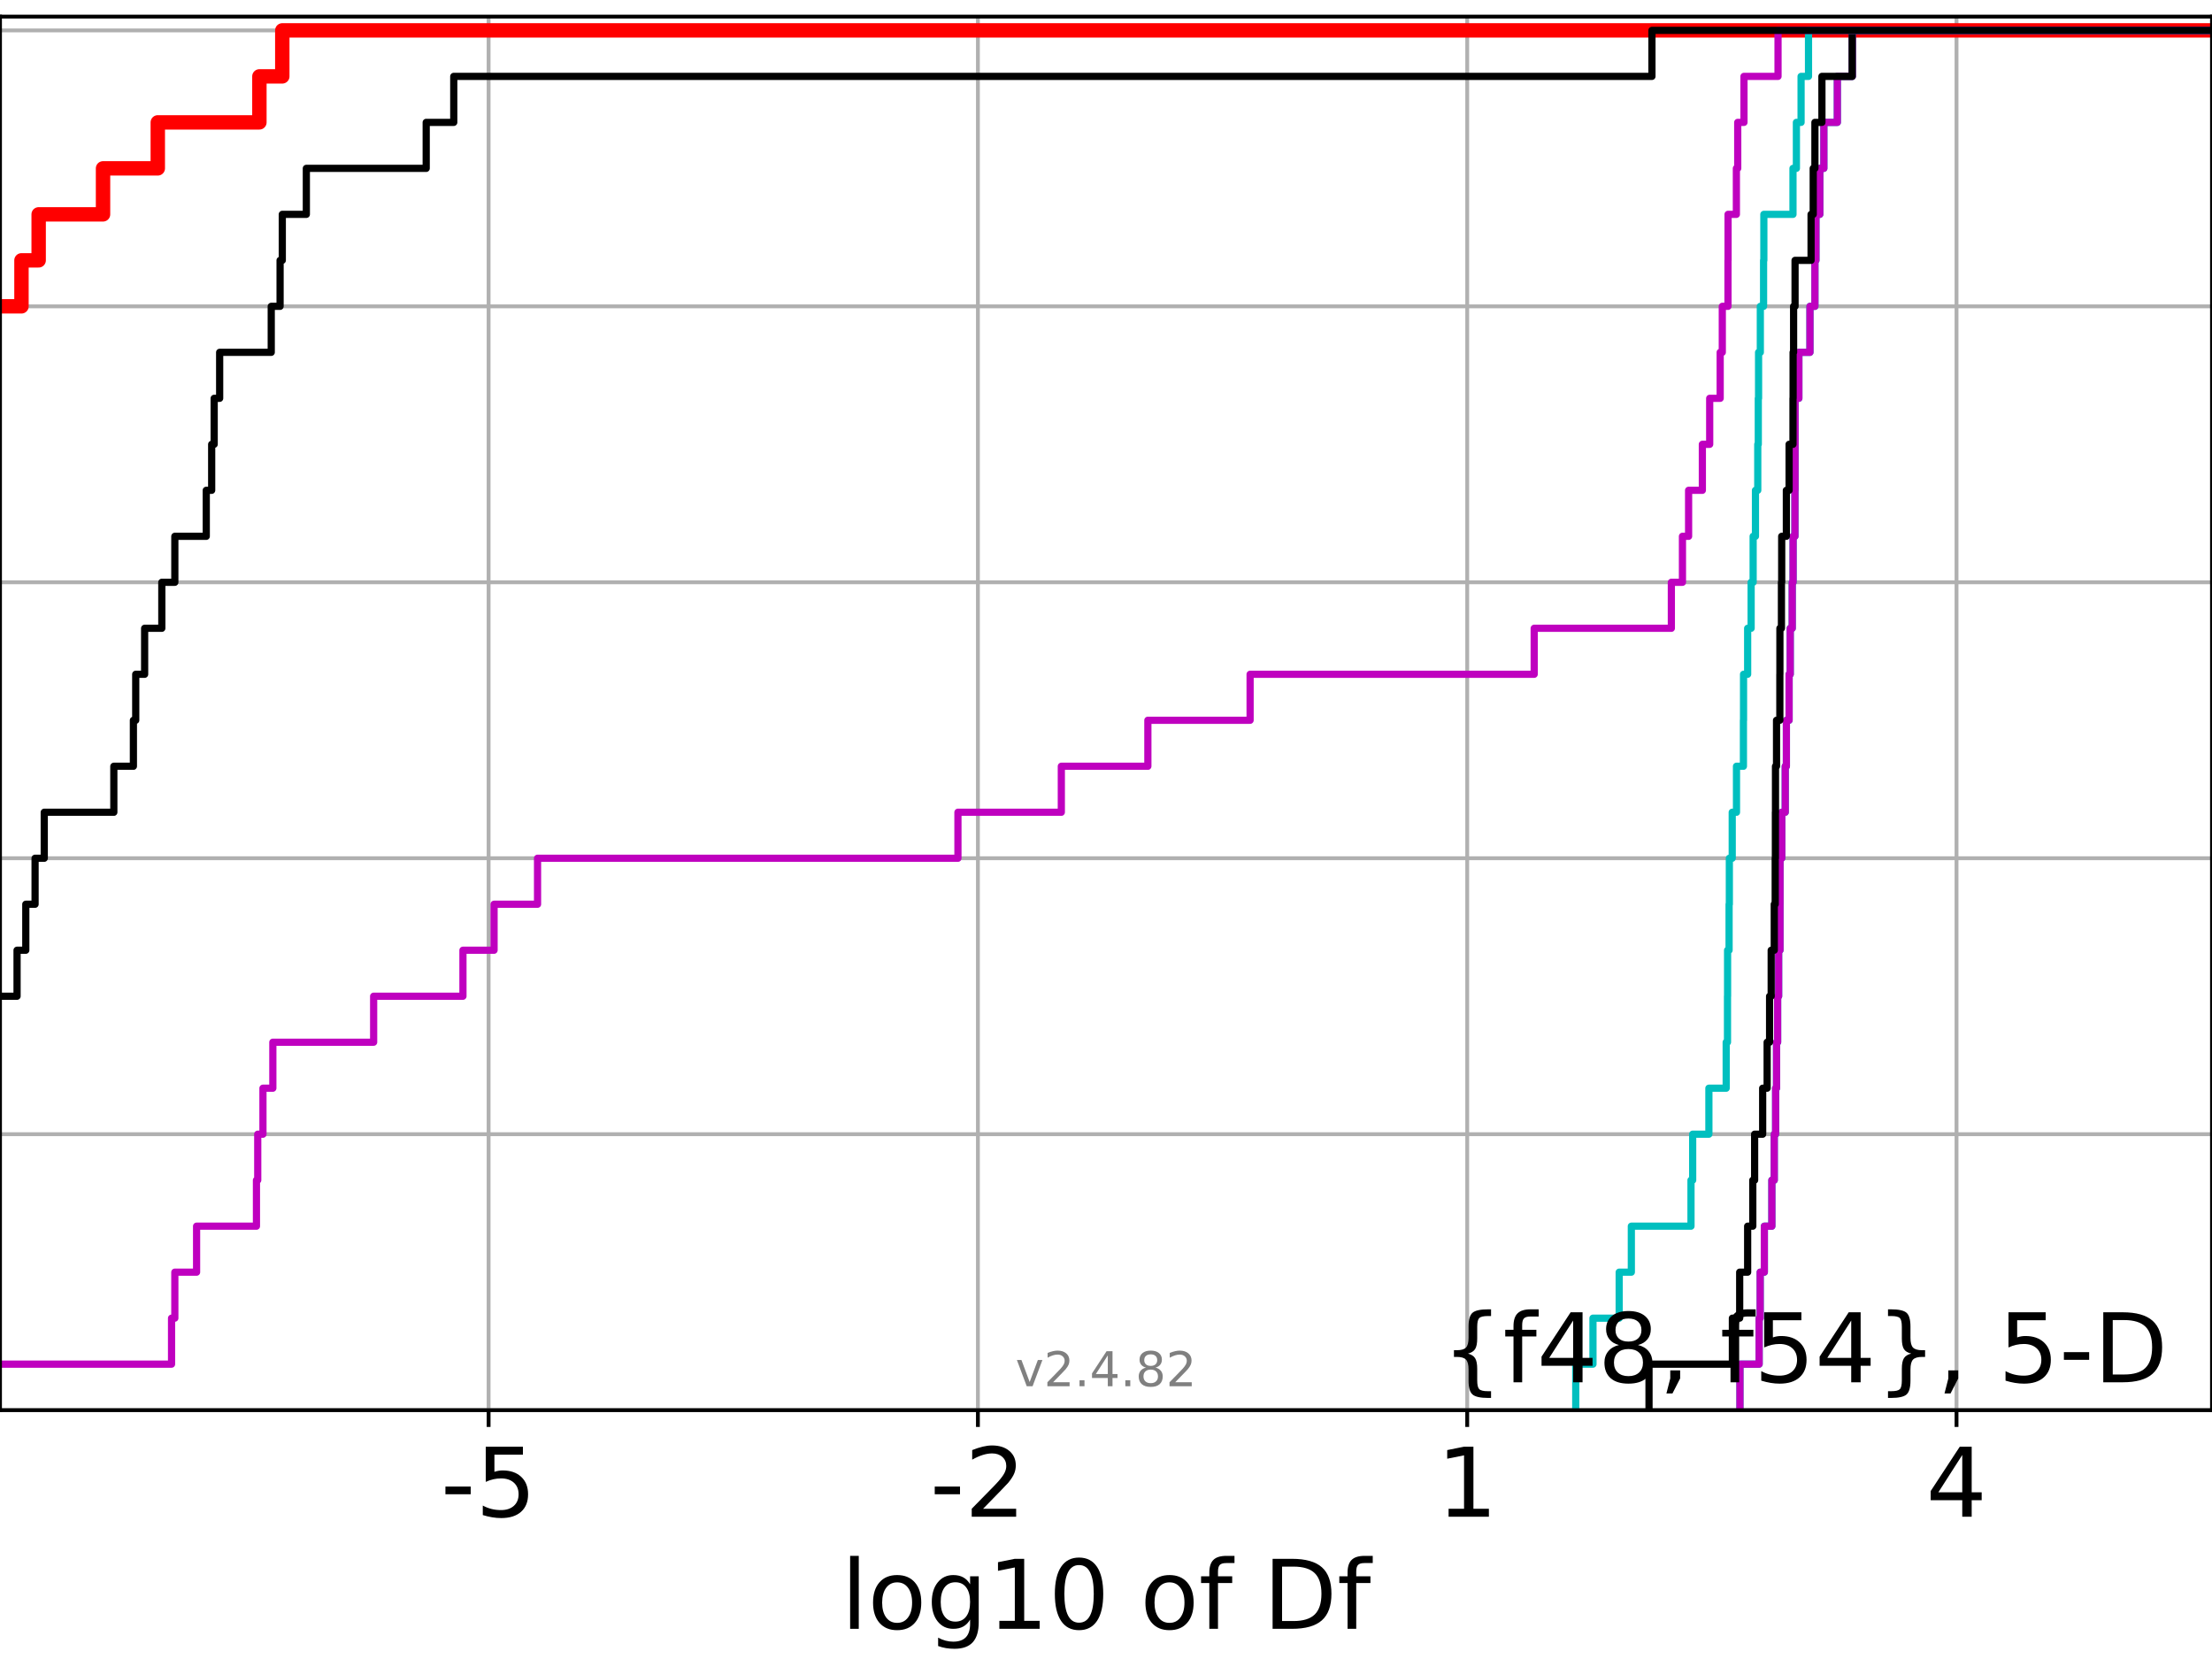 <?xml version="1.0" encoding="utf-8" standalone="no"?>
<!DOCTYPE svg PUBLIC "-//W3C//DTD SVG 1.1//EN"
  "http://www.w3.org/Graphics/SVG/1.1/DTD/svg11.dtd">
<!-- Created with matplotlib (https://matplotlib.org/) -->
<svg height="345.6pt" version="1.1" viewBox="0 0 460.8 345.6" width="460.8pt" xmlns="http://www.w3.org/2000/svg" xmlns:xlink="http://www.w3.org/1999/xlink">
 <defs>
  <style type="text/css">*{stroke-linecap:butt;stroke-linejoin:round;}</style>
 </defs>
 <g id="figure_1">
  <g id="patch_1">
   <path d="M 0 345.6 
L 460.8 345.6 
L 460.8 0 
L 0 0 
z
" style="fill:#ffffff;"/>
  </g>
  <g id="axes_1">
   <g id="patch_2">
    <path d="M 0 293.76 
L 460.8 293.76 
L 460.8 3.456 
L 0 3.456 
z
" style="fill:#ffffff;"/>
   </g>
   <g id="matplotlib.axis_1">
    <g id="xtick_1">
     <g id="line2d_1">
      <path clip-path="url(#pd64259deb0)" d="M 101.785 293.76 
L 101.785 3.456 
" style="fill:none;stroke:#b0b0b0;stroke-linecap:square;stroke-width:0.8;"/>
     </g>
     <g id="line2d_2">
      <defs>
       <path d="M 0 0 
L 0 3.5 
" id="m4823d8e933" style="stroke:#000000;stroke-width:0.8;"/>
      </defs>
      <g>
       <use style="stroke:#000000;stroke-width:0.8;" x="101.785" xlink:href="#m4823d8e933" y="293.76"/>
      </g>
     </g>
     <g id="text_1">
      <!-- -5 -->
      <g transform="translate(91.814 315.957)scale(0.2 -0.2)">
       <defs>
        <path d="M 4.891 31.391 
L 31.203 31.391 
L 31.203 23.391 
L 4.891 23.391 
z
" id="DejaVuSans-45"/>
        <path d="M 10.797 72.906 
L 49.516 72.906 
L 49.516 64.594 
L 19.828 64.594 
L 19.828 46.734 
Q 21.969 47.469 24.109 47.828 
Q 26.266 48.188 28.422 48.188 
Q 40.625 48.188 47.75 41.5 
Q 54.891 34.812 54.891 23.391 
Q 54.891 11.625 47.562 5.094 
Q 40.234 -1.422 26.906 -1.422 
Q 22.312 -1.422 17.547 -0.641 
Q 12.797 0.141 7.719 1.703 
L 7.719 11.625 
Q 12.109 9.234 16.797 8.062 
Q 21.484 6.891 26.703 6.891 
Q 35.156 6.891 40.078 11.328 
Q 45.016 15.766 45.016 23.391 
Q 45.016 31 40.078 35.438 
Q 35.156 39.891 26.703 39.891 
Q 22.75 39.891 18.812 39.016 
Q 14.891 38.141 10.797 36.281 
z
" id="DejaVuSans-53"/>
       </defs>
       <use xlink:href="#DejaVuSans-45"/>
       <use x="36.084" xlink:href="#DejaVuSans-53"/>
      </g>
     </g>
    </g>
    <g id="xtick_2">
     <g id="line2d_3">
      <path clip-path="url(#pd64259deb0)" d="M 203.716 293.76 
L 203.716 3.456 
" style="fill:none;stroke:#b0b0b0;stroke-linecap:square;stroke-width:0.8;"/>
     </g>
     <g id="line2d_4">
      <g>
       <use style="stroke:#000000;stroke-width:0.8;" x="203.716" xlink:href="#m4823d8e933" y="293.76"/>
      </g>
     </g>
     <g id="text_2">
      <!-- -2 -->
      <g transform="translate(193.746 315.957)scale(0.2 -0.2)">
       <defs>
        <path d="M 19.188 8.297 
L 53.609 8.297 
L 53.609 0 
L 7.328 0 
L 7.328 8.297 
Q 12.938 14.109 22.625 23.891 
Q 32.328 33.688 34.812 36.531 
Q 39.547 41.844 41.422 45.531 
Q 43.312 49.219 43.312 52.781 
Q 43.312 58.594 39.234 62.25 
Q 35.156 65.922 28.609 65.922 
Q 23.969 65.922 18.812 64.312 
Q 13.672 62.703 7.812 59.422 
L 7.812 69.391 
Q 13.766 71.781 18.938 73 
Q 24.125 74.219 28.422 74.219 
Q 39.75 74.219 46.484 68.547 
Q 53.219 62.891 53.219 53.422 
Q 53.219 48.922 51.531 44.891 
Q 49.859 40.875 45.406 35.406 
Q 44.188 33.984 37.641 27.219 
Q 31.109 20.453 19.188 8.297 
z
" id="DejaVuSans-50"/>
       </defs>
       <use xlink:href="#DejaVuSans-45"/>
       <use x="36.084" xlink:href="#DejaVuSans-50"/>
      </g>
     </g>
    </g>
    <g id="xtick_3">
     <g id="line2d_5">
      <path clip-path="url(#pd64259deb0)" d="M 305.647 293.76 
L 305.647 3.456 
" style="fill:none;stroke:#b0b0b0;stroke-linecap:square;stroke-width:0.8;"/>
     </g>
     <g id="line2d_6">
      <g>
       <use style="stroke:#000000;stroke-width:0.8;" x="305.647" xlink:href="#m4823d8e933" y="293.76"/>
      </g>
     </g>
     <g id="text_3">
      <!-- 1 -->
      <g transform="translate(299.285 315.957)scale(0.2 -0.2)">
       <defs>
        <path d="M 12.406 8.297 
L 28.516 8.297 
L 28.516 63.922 
L 10.984 60.406 
L 10.984 69.391 
L 28.422 72.906 
L 38.281 72.906 
L 38.281 8.297 
L 54.391 8.297 
L 54.391 0 
L 12.406 0 
z
" id="DejaVuSans-49"/>
       </defs>
       <use xlink:href="#DejaVuSans-49"/>
      </g>
     </g>
    </g>
    <g id="xtick_4">
     <g id="line2d_7">
      <path clip-path="url(#pd64259deb0)" d="M 407.579 293.76 
L 407.579 3.456 
" style="fill:none;stroke:#b0b0b0;stroke-linecap:square;stroke-width:0.8;"/>
     </g>
     <g id="line2d_8">
      <g>
       <use style="stroke:#000000;stroke-width:0.8;" x="407.579" xlink:href="#m4823d8e933" y="293.76"/>
      </g>
     </g>
     <g id="text_4">
      <!-- 4 -->
      <g transform="translate(401.216 315.957)scale(0.2 -0.2)">
       <defs>
        <path d="M 37.797 64.312 
L 12.891 25.391 
L 37.797 25.391 
z
M 35.203 72.906 
L 47.609 72.906 
L 47.609 25.391 
L 58.016 25.391 
L 58.016 17.188 
L 47.609 17.188 
L 47.609 0 
L 37.797 0 
L 37.797 17.188 
L 4.891 17.188 
L 4.891 26.703 
z
" id="DejaVuSans-52"/>
       </defs>
       <use xlink:href="#DejaVuSans-52"/>
      </g>
     </g>
    </g>
    <g id="text_5">
     <!-- log10 of Df -->
     <g transform="translate(175.214 339.313)scale(0.2 -0.2)">
      <defs>
       <path d="M 9.422 75.984 
L 18.406 75.984 
L 18.406 0 
L 9.422 0 
z
" id="DejaVuSans-108"/>
       <path d="M 30.609 48.391 
Q 23.391 48.391 19.188 42.75 
Q 14.984 37.109 14.984 27.297 
Q 14.984 17.484 19.156 11.844 
Q 23.344 6.203 30.609 6.203 
Q 37.797 6.203 41.984 11.859 
Q 46.188 17.531 46.188 27.297 
Q 46.188 37.016 41.984 42.703 
Q 37.797 48.391 30.609 48.391 
z
M 30.609 56 
Q 42.328 56 49.016 48.375 
Q 55.719 40.766 55.719 27.297 
Q 55.719 13.875 49.016 6.219 
Q 42.328 -1.422 30.609 -1.422 
Q 18.844 -1.422 12.172 6.219 
Q 5.516 13.875 5.516 27.297 
Q 5.516 40.766 12.172 48.375 
Q 18.844 56 30.609 56 
z
" id="DejaVuSans-111"/>
       <path d="M 45.406 27.984 
Q 45.406 37.75 41.375 43.109 
Q 37.359 48.484 30.078 48.484 
Q 22.859 48.484 18.828 43.109 
Q 14.797 37.75 14.797 27.984 
Q 14.797 18.266 18.828 12.891 
Q 22.859 7.516 30.078 7.516 
Q 37.359 7.516 41.375 12.891 
Q 45.406 18.266 45.406 27.984 
z
M 54.391 6.781 
Q 54.391 -7.172 48.188 -13.984 
Q 42 -20.797 29.203 -20.797 
Q 24.469 -20.797 20.266 -20.094 
Q 16.062 -19.391 12.109 -17.922 
L 12.109 -9.188 
Q 16.062 -11.328 19.922 -12.344 
Q 23.781 -13.375 27.781 -13.375 
Q 36.625 -13.375 41.016 -8.766 
Q 45.406 -4.156 45.406 5.172 
L 45.406 9.625 
Q 42.625 4.781 38.281 2.391 
Q 33.938 0 27.875 0 
Q 17.828 0 11.672 7.656 
Q 5.516 15.328 5.516 27.984 
Q 5.516 40.672 11.672 48.328 
Q 17.828 56 27.875 56 
Q 33.938 56 38.281 53.609 
Q 42.625 51.219 45.406 46.391 
L 45.406 54.688 
L 54.391 54.688 
z
" id="DejaVuSans-103"/>
       <path d="M 31.781 66.406 
Q 24.172 66.406 20.328 58.906 
Q 16.5 51.422 16.5 36.375 
Q 16.5 21.391 20.328 13.891 
Q 24.172 6.391 31.781 6.391 
Q 39.453 6.391 43.281 13.891 
Q 47.125 21.391 47.125 36.375 
Q 47.125 51.422 43.281 58.906 
Q 39.453 66.406 31.781 66.406 
z
M 31.781 74.219 
Q 44.047 74.219 50.516 64.516 
Q 56.984 54.828 56.984 36.375 
Q 56.984 17.969 50.516 8.266 
Q 44.047 -1.422 31.781 -1.422 
Q 19.531 -1.422 13.062 8.266 
Q 6.594 17.969 6.594 36.375 
Q 6.594 54.828 13.062 64.516 
Q 19.531 74.219 31.781 74.219 
z
" id="DejaVuSans-48"/>
       <path id="DejaVuSans-32"/>
       <path d="M 37.109 75.984 
L 37.109 68.5 
L 28.516 68.5 
Q 23.688 68.5 21.797 66.547 
Q 19.922 64.594 19.922 59.516 
L 19.922 54.688 
L 34.719 54.688 
L 34.719 47.703 
L 19.922 47.703 
L 19.922 0 
L 10.891 0 
L 10.891 47.703 
L 2.297 47.703 
L 2.297 54.688 
L 10.891 54.688 
L 10.891 58.5 
Q 10.891 67.625 15.141 71.797 
Q 19.391 75.984 28.609 75.984 
z
" id="DejaVuSans-102"/>
       <path d="M 19.672 64.797 
L 19.672 8.109 
L 31.594 8.109 
Q 46.688 8.109 53.688 14.938 
Q 60.688 21.781 60.688 36.531 
Q 60.688 51.172 53.688 57.984 
Q 46.688 64.797 31.594 64.797 
z
M 9.812 72.906 
L 30.078 72.906 
Q 51.266 72.906 61.172 64.094 
Q 71.094 55.281 71.094 36.531 
Q 71.094 17.672 61.125 8.828 
Q 51.172 0 30.078 0 
L 9.812 0 
z
" id="DejaVuSans-68"/>
      </defs>
      <use xlink:href="#DejaVuSans-108"/>
      <use x="27.783" xlink:href="#DejaVuSans-111"/>
      <use x="88.965" xlink:href="#DejaVuSans-103"/>
      <use x="152.441" xlink:href="#DejaVuSans-49"/>
      <use x="216.064" xlink:href="#DejaVuSans-48"/>
      <use x="279.688" xlink:href="#DejaVuSans-32"/>
      <use x="311.475" xlink:href="#DejaVuSans-111"/>
      <use x="372.656" xlink:href="#DejaVuSans-102"/>
      <use x="407.861" xlink:href="#DejaVuSans-32"/>
      <use x="439.648" xlink:href="#DejaVuSans-68"/>
      <use x="516.65" xlink:href="#DejaVuSans-102"/>
     </g>
    </g>
   </g>
   <g id="matplotlib.axis_2">
    <g id="ytick_1">
     <g id="line2d_9">
      <path clip-path="url(#pd64259deb0)" d="M 0 293.76 
L 460.8 293.76 
" style="fill:none;stroke:#b0b0b0;stroke-linecap:square;stroke-width:0.8;"/>
     </g>
     <g id="line2d_10">
      <defs>
       <path d="M 0 0 
L -3.5 0 
" id="m4a4d50065a" style="stroke:#000000;stroke-width:0.8;"/>
      </defs>
      <g>
       <use style="stroke:#000000;stroke-width:0.8;" x="0" xlink:href="#m4a4d50065a" y="293.76"/>
      </g>
     </g>
    </g>
    <g id="ytick_2">
     <g id="line2d_11">
      <path clip-path="url(#pd64259deb0)" d="M 0 236.274 
L 460.8 236.274 
" style="fill:none;stroke:#b0b0b0;stroke-linecap:square;stroke-width:0.8;"/>
     </g>
     <g id="line2d_12">
      <g>
       <use style="stroke:#000000;stroke-width:0.8;" x="0" xlink:href="#m4a4d50065a" y="236.274"/>
      </g>
     </g>
    </g>
    <g id="ytick_3">
     <g id="line2d_13">
      <path clip-path="url(#pd64259deb0)" d="M 0 178.788 
L 460.8 178.788 
" style="fill:none;stroke:#b0b0b0;stroke-linecap:square;stroke-width:0.8;"/>
     </g>
     <g id="line2d_14">
      <g>
       <use style="stroke:#000000;stroke-width:0.8;" x="0" xlink:href="#m4a4d50065a" y="178.788"/>
      </g>
     </g>
    </g>
    <g id="ytick_4">
     <g id="line2d_15">
      <path clip-path="url(#pd64259deb0)" d="M 0 121.302 
L 460.8 121.302 
" style="fill:none;stroke:#b0b0b0;stroke-linecap:square;stroke-width:0.8;"/>
     </g>
     <g id="line2d_16">
      <g>
       <use style="stroke:#000000;stroke-width:0.8;" x="0" xlink:href="#m4a4d50065a" y="121.302"/>
      </g>
     </g>
    </g>
    <g id="ytick_5">
     <g id="line2d_17">
      <path clip-path="url(#pd64259deb0)" d="M 0 63.816 
L 460.8 63.816 
" style="fill:none;stroke:#b0b0b0;stroke-linecap:square;stroke-width:0.8;"/>
     </g>
     <g id="line2d_18">
      <g>
       <use style="stroke:#000000;stroke-width:0.8;" x="0" xlink:href="#m4a4d50065a" y="63.816"/>
      </g>
     </g>
    </g>
    <g id="ytick_6">
     <g id="line2d_19">
      <path clip-path="url(#pd64259deb0)" d="M 0 6.33 
L 460.8 6.33 
" style="fill:none;stroke:#b0b0b0;stroke-linecap:square;stroke-width:0.8;"/>
     </g>
     <g id="line2d_20">
      <g>
       <use style="stroke:#000000;stroke-width:0.8;" x="0" xlink:href="#m4a4d50065a" y="6.33"/>
      </g>
     </g>
    </g>
   </g>
   <g id="line2d_21">
    <path clip-path="url(#pd64259deb0)" d="M -1 63.816 
L 4.473 63.816 
L 4.473 54.235 
L 8.053 54.235 
L 8.053 44.654 
L 21.463 44.654 
L 21.463 35.073 
L 32.87 35.073 
L 32.87 25.492 
L 54.037 25.492 
L 54.037 15.911 
L 58.807 15.911 
L 58.807 6.33 
L 58.807 6.33 
L 58.807 6.33 
L 460.8 6.33 
" style="fill:none;stroke:#ff0000;stroke-linecap:square;stroke-width:3;"/>
   </g>
   <g id="line2d_22">
    <path clip-path="url(#pd64259deb0)" d="M 362.46 293.76 
L 362.46 284.179 
L 366.461 284.179 
L 366.461 274.598 
L 366.677 274.598 
L 366.677 265.017 
L 367.544 265.017 
L 367.544 255.436 
L 369.111 255.436 
L 369.111 245.855 
L 369.612 245.855 
L 369.612 236.274 
L 369.894 236.274 
L 369.894 226.693 
L 370.084 226.693 
L 370.084 217.112 
L 370.314 217.112 
L 370.314 207.531 
L 370.522 207.531 
L 370.522 197.95 
L 370.805 197.95 
L 370.805 188.369 
L 370.812 188.369 
L 370.812 178.788 
L 371.177 178.788 
L 371.177 169.207 
L 371.899 169.207 
L 371.899 159.626 
L 372.138 159.626 
L 372.138 150.045 
L 372.702 150.045 
L 372.702 140.464 
L 372.938 140.464 
L 372.938 130.883 
L 373.356 130.883 
L 373.356 121.302 
L 373.536 121.302 
L 373.536 111.721 
L 373.919 111.721 
L 373.919 102.14 
L 373.943 102.14 
L 373.943 92.559 
L 373.953 92.559 
L 373.953 82.978 
L 374.735 82.978 
L 374.735 73.397 
L 377.045 73.397 
L 377.045 63.816 
L 378.08 63.816 
L 378.08 54.235 
L 378.29 54.235 
L 378.29 44.654 
L 379.1 44.654 
L 379.1 35.073 
L 379.941 35.073 
L 379.941 25.492 
L 382.752 25.492 
L 382.752 15.911 
L 385.877 15.911 
L 385.877 6.33 
L 385.877 6.33 
L 385.877 6.33 
L 460.8 6.33 
" style="fill:none;stroke:#00bfbf;stroke-linecap:square;stroke-width:1.5;"/>
   </g>
   <g id="line2d_23">
    <path clip-path="url(#pd64259deb0)" d="M 362.46 293.76 
L 362.46 284.179 
L 366.461 284.179 
L 366.461 274.598 
L 366.677 274.598 
L 366.677 265.017 
L 367.544 265.017 
L 367.544 255.436 
L 369.111 255.436 
L 369.111 245.855 
L 369.612 245.855 
L 369.612 236.274 
L 369.894 236.274 
L 369.894 226.693 
L 370.084 226.693 
L 370.084 217.112 
L 370.314 217.112 
L 370.314 207.531 
L 370.522 207.531 
L 370.522 197.95 
L 370.805 197.95 
L 370.805 188.369 
L 370.812 188.369 
L 370.812 178.788 
L 371.177 178.788 
L 371.177 169.207 
L 371.899 169.207 
L 371.899 159.626 
L 372.138 159.626 
L 372.138 150.045 
L 372.702 150.045 
L 372.702 140.464 
L 372.938 140.464 
L 372.938 130.883 
L 373.356 130.883 
L 373.356 121.302 
L 373.536 121.302 
L 373.536 111.721 
L 373.919 111.721 
L 373.919 102.14 
L 373.943 102.14 
L 373.943 92.559 
L 373.953 92.559 
L 373.953 82.978 
L 374.735 82.978 
L 374.735 73.397 
L 377.045 73.397 
L 377.045 63.816 
L 378.08 63.816 
L 378.08 54.235 
L 378.29 54.235 
L 378.29 44.654 
L 379.1 44.654 
L 379.1 35.073 
L 379.941 35.073 
L 379.941 25.492 
L 382.752 25.492 
L 382.752 15.911 
L 385.877 15.911 
L 385.877 6.33 
L 385.877 6.33 
L 385.877 6.33 
L 460.8 6.33 
" style="fill:none;stroke:#bf00bf;stroke-linecap:square;stroke-width:1.5;"/>
   </g>
   <g id="line2d_24">
    <path clip-path="url(#pd64259deb0)" d="M 343.52 293.76 
L 343.52 284.179 
L 360.887 284.179 
L 360.887 274.598 
L 362.408 274.598 
L 362.408 265.017 
L 364.067 265.017 
L 364.067 255.436 
L 365.139 255.436 
L 365.139 245.855 
L 365.522 245.855 
L 365.522 236.274 
L 367.196 236.274 
L 367.196 226.693 
L 368.129 226.693 
L 368.129 217.112 
L 368.637 217.112 
L 368.637 207.531 
L 368.971 207.531 
L 368.971 197.95 
L 369.612 197.95 
L 369.612 188.369 
L 369.808 188.369 
L 369.808 178.788 
L 369.845 178.788 
L 369.845 169.207 
L 369.867 169.207 
L 369.867 159.626 
L 370.084 159.626 
L 370.084 150.045 
L 370.774 150.045 
L 370.774 140.464 
L 370.786 140.464 
L 370.786 130.883 
L 371.105 130.883 
L 371.105 121.302 
L 371.16 121.302 
L 371.16 111.721 
L 372.131 111.721 
L 372.131 102.14 
L 372.702 102.14 
L 372.702 92.559 
L 373.512 92.559 
L 373.512 82.978 
L 373.536 82.978 
L 373.536 73.397 
L 373.64 73.397 
L 373.64 63.816 
L 373.943 63.816 
L 373.943 54.235 
L 377.278 54.235 
L 377.278 44.654 
L 377.727 44.654 
L 377.727 35.073 
L 378.08 35.073 
L 378.08 25.492 
L 379.54 25.492 
L 379.54 15.911 
L 385.845 15.911 
L 385.845 6.33 
L 385.845 6.33 
L 385.845 6.33 
L 460.8 6.33 
" style="fill:none;stroke:#000000;stroke-linecap:square;stroke-width:1.5;"/>
   </g>
   <g id="line2d_25">
    <path clip-path="url(#pd64259deb0)" d="M 328.257 293.76 
L 328.257 284.179 
L 331.845 284.179 
L 331.845 274.598 
L 337.307 274.598 
L 337.307 265.017 
L 339.838 265.017 
L 339.838 255.436 
L 352.265 255.436 
L 352.265 245.855 
L 352.615 245.855 
L 352.615 236.274 
L 355.993 236.274 
L 355.993 226.693 
L 359.597 226.693 
L 359.597 217.112 
L 359.868 217.112 
L 359.868 207.531 
L 359.888 207.531 
L 359.888 197.95 
L 360.2 197.95 
L 360.2 188.369 
L 360.255 188.369 
L 360.255 178.788 
L 360.854 178.788 
L 360.854 169.207 
L 361.743 169.207 
L 361.743 159.626 
L 363.187 159.626 
L 363.187 150.045 
L 363.211 150.045 
L 363.211 140.464 
L 364.067 140.464 
L 364.067 130.883 
L 364.794 130.883 
L 364.794 121.302 
L 365.211 121.302 
L 365.211 111.721 
L 365.695 111.721 
L 365.695 102.14 
L 366.174 102.14 
L 366.174 92.559 
L 366.284 92.559 
L 366.284 82.978 
L 366.343 82.978 
L 366.343 73.397 
L 366.708 73.397 
L 366.708 63.816 
L 367.384 63.816 
L 367.384 54.235 
L 367.442 54.235 
L 367.442 44.654 
L 373.512 44.654 
L 373.512 35.073 
L 374.223 35.073 
L 374.223 25.492 
L 375.198 25.492 
L 375.198 15.911 
L 376.746 15.911 
L 376.746 6.33 
L 376.746 6.33 
L 376.746 6.33 
L 460.8 6.33 
" style="fill:none;stroke:#00bfbf;stroke-linecap:square;stroke-width:1.5;"/>
   </g>
   <g id="line2d_26">
    <path clip-path="url(#pd64259deb0)" d="M -1 284.179 
L 35.737 284.179 
L 35.737 274.598 
L 36.421 274.598 
L 36.421 265.017 
L 40.953 265.017 
L 40.953 255.436 
L 53.424 255.436 
L 53.424 245.855 
L 53.691 245.855 
L 53.691 236.274 
L 54.778 236.274 
L 54.778 226.693 
L 56.838 226.693 
L 56.838 217.112 
L 77.837 217.112 
L 77.837 207.531 
L 96.442 207.531 
L 96.442 197.95 
L 102.924 197.95 
L 102.924 188.369 
L 111.98 188.369 
L 111.98 178.788 
L 199.555 178.788 
L 199.555 169.207 
L 221.093 169.207 
L 221.093 159.626 
L 239.121 159.626 
L 239.121 150.045 
L 260.419 150.045 
L 260.419 140.464 
L 319.601 140.464 
L 319.601 130.883 
L 348.173 130.883 
L 348.173 121.302 
L 350.486 121.302 
L 350.486 111.721 
L 351.766 111.721 
L 351.766 102.14 
L 354.632 102.14 
L 354.632 92.559 
L 356.16 92.559 
L 356.16 82.978 
L 358.345 82.978 
L 358.345 73.397 
L 358.786 73.397 
L 358.786 63.816 
L 359.97 63.816 
L 359.97 54.235 
L 359.987 54.235 
L 359.987 44.654 
L 361.719 44.654 
L 361.719 35.073 
L 362 35.073 
L 362 25.492 
L 363.302 25.492 
L 363.302 15.911 
L 370.395 15.911 
L 370.395 6.33 
L 370.395 6.33 
L 370.395 6.33 
L 460.8 6.33 
" style="fill:none;stroke:#bf00bf;stroke-linecap:square;stroke-width:1.5;"/>
   </g>
   <g id="line2d_27">
    <path clip-path="url(#pd64259deb0)" d="M -1 207.531 
L 3.554 207.531 
L 3.554 197.95 
L 5.374 197.95 
L 5.374 188.369 
L 7.307 188.369 
L 7.307 178.788 
L 9.218 178.788 
L 9.218 169.207 
L 23.713 169.207 
L 23.713 159.626 
L 27.79 159.626 
L 27.79 150.045 
L 28.275 150.045 
L 28.275 140.464 
L 30.13 140.464 
L 30.13 130.883 
L 33.71 130.883 
L 33.71 121.302 
L 36.421 121.302 
L 36.421 111.721 
L 42.969 111.721 
L 42.969 102.14 
L 44.096 102.14 
L 44.096 92.559 
L 44.617 92.559 
L 44.617 82.978 
L 45.758 82.978 
L 45.758 73.397 
L 56.504 73.397 
L 56.504 63.816 
L 58.346 63.816 
L 58.346 54.235 
L 58.807 54.235 
L 58.807 44.654 
L 63.817 44.654 
L 63.817 35.073 
L 88.786 35.073 
L 88.786 25.492 
L 94.527 25.492 
L 94.527 15.911 
L 344.13 15.911 
L 344.13 6.33 
L 344.13 6.33 
L 344.13 6.33 
L 460.8 6.33 
" style="fill:none;stroke:#000000;stroke-linecap:square;stroke-width:1.5;"/>
   </g>
   <g id="patch_3">
    <path d="M 0 293.76 
L 0 3.456 
" style="fill:none;stroke:#000000;stroke-linecap:square;stroke-linejoin:miter;stroke-width:0.8;"/>
   </g>
   <g id="patch_4">
    <path d="M 460.8 293.76 
L 460.8 3.456 
" style="fill:none;stroke:#000000;stroke-linecap:square;stroke-linejoin:miter;stroke-width:0.8;"/>
   </g>
   <g id="patch_5">
    <path d="M -0 293.76 
L 460.8 293.76 
" style="fill:none;stroke:#000000;stroke-linecap:square;stroke-linejoin:miter;stroke-width:0.8;"/>
   </g>
   <g id="patch_6">
    <path d="M -0 3.456 
L 460.8 3.456 
" style="fill:none;stroke:#000000;stroke-linecap:square;stroke-linejoin:miter;stroke-width:0.8;"/>
   </g>
   <g id="text_6">
    <!-- {f48, f54}, 5-D -->
    <g transform="translate(300.387 287.954)scale(0.2 -0.2)">
     <defs>
      <path d="M 51.125 -9.281 
L 51.125 -16.312 
L 48.094 -16.312 
Q 35.938 -16.312 31.812 -12.688 
Q 27.688 -9.078 27.688 1.703 
L 27.688 13.375 
Q 27.688 20.75 25.047 23.578 
Q 22.406 26.422 15.484 26.422 
L 12.5 26.422 
L 12.5 33.406 
L 15.484 33.406 
Q 22.469 33.406 25.078 36.203 
Q 27.688 39.016 27.688 46.297 
L 27.688 58.016 
Q 27.688 68.797 31.812 72.391 
Q 35.938 75.984 48.094 75.984 
L 51.125 75.984 
L 51.125 69 
L 47.797 69 
Q 40.922 69 38.812 66.844 
Q 36.719 64.703 36.719 57.812 
L 36.719 45.703 
Q 36.719 38.031 34.5 34.562 
Q 32.281 31.109 26.906 29.891 
Q 32.328 28.562 34.516 25.094 
Q 36.719 21.625 36.719 14.016 
L 36.719 1.906 
Q 36.719 -4.984 38.812 -7.125 
Q 40.922 -9.281 47.797 -9.281 
z
" id="DejaVuSans-123"/>
      <path d="M 31.781 34.625 
Q 24.75 34.625 20.719 30.859 
Q 16.703 27.094 16.703 20.516 
Q 16.703 13.922 20.719 10.156 
Q 24.75 6.391 31.781 6.391 
Q 38.812 6.391 42.859 10.172 
Q 46.922 13.969 46.922 20.516 
Q 46.922 27.094 42.891 30.859 
Q 38.875 34.625 31.781 34.625 
z
M 21.922 38.812 
Q 15.578 40.375 12.031 44.719 
Q 8.5 49.078 8.5 55.328 
Q 8.5 64.062 14.719 69.141 
Q 20.953 74.219 31.781 74.219 
Q 42.672 74.219 48.875 69.141 
Q 55.078 64.062 55.078 55.328 
Q 55.078 49.078 51.531 44.719 
Q 48 40.375 41.703 38.812 
Q 48.828 37.156 52.797 32.312 
Q 56.781 27.484 56.781 20.516 
Q 56.781 9.906 50.312 4.234 
Q 43.844 -1.422 31.781 -1.422 
Q 19.734 -1.422 13.25 4.234 
Q 6.781 9.906 6.781 20.516 
Q 6.781 27.484 10.781 32.312 
Q 14.797 37.156 21.922 38.812 
z
M 18.312 54.391 
Q 18.312 48.734 21.844 45.562 
Q 25.391 42.391 31.781 42.391 
Q 38.141 42.391 41.719 45.562 
Q 45.312 48.734 45.312 54.391 
Q 45.312 60.062 41.719 63.234 
Q 38.141 66.406 31.781 66.406 
Q 25.391 66.406 21.844 63.234 
Q 18.312 60.062 18.312 54.391 
z
" id="DejaVuSans-56"/>
      <path d="M 11.719 12.406 
L 22.016 12.406 
L 22.016 4 
L 14.016 -11.625 
L 7.719 -11.625 
L 11.719 4 
z
" id="DejaVuSans-44"/>
      <path d="M 12.5 -9.281 
L 15.922 -9.281 
Q 22.75 -9.281 24.828 -7.172 
Q 26.906 -5.078 26.906 1.906 
L 26.906 14.016 
Q 26.906 21.625 29.094 25.094 
Q 31.297 28.562 36.719 29.891 
Q 31.297 31.109 29.094 34.562 
Q 26.906 38.031 26.906 45.703 
L 26.906 57.812 
Q 26.906 64.75 24.828 66.875 
Q 22.75 69 15.922 69 
L 12.5 69 
L 12.5 75.984 
L 15.578 75.984 
Q 27.734 75.984 31.812 72.391 
Q 35.891 68.797 35.891 58.016 
L 35.891 46.297 
Q 35.891 39.016 38.516 36.203 
Q 41.156 33.406 48.094 33.406 
L 51.125 33.406 
L 51.125 26.422 
L 48.094 26.422 
Q 41.156 26.422 38.516 23.578 
Q 35.891 20.75 35.891 13.375 
L 35.891 1.703 
Q 35.891 -9.078 31.812 -12.688 
Q 27.734 -16.312 15.578 -16.312 
L 12.5 -16.312 
z
" id="DejaVuSans-125"/>
     </defs>
     <use xlink:href="#DejaVuSans-123"/>
     <use x="63.623" xlink:href="#DejaVuSans-102"/>
     <use x="98.828" xlink:href="#DejaVuSans-52"/>
     <use x="162.451" xlink:href="#DejaVuSans-56"/>
     <use x="226.074" xlink:href="#DejaVuSans-44"/>
     <use x="257.861" xlink:href="#DejaVuSans-32"/>
     <use x="289.648" xlink:href="#DejaVuSans-102"/>
     <use x="324.854" xlink:href="#DejaVuSans-53"/>
     <use x="388.477" xlink:href="#DejaVuSans-52"/>
     <use x="452.1" xlink:href="#DejaVuSans-125"/>
     <use x="515.723" xlink:href="#DejaVuSans-44"/>
     <use x="547.51" xlink:href="#DejaVuSans-32"/>
     <use x="579.297" xlink:href="#DejaVuSans-53"/>
     <use x="642.92" xlink:href="#DejaVuSans-45"/>
     <use x="679.004" xlink:href="#DejaVuSans-68"/>
    </g>
   </g>
   <g id="text_7">
    <!-- v2.4.82 -->
    <g style="fill:#808080;" transform="translate(211.537 288.777)scale(0.1 -0.1)">
     <defs>
      <path d="M 2.984 54.688 
L 12.5 54.688 
L 29.594 8.797 
L 46.688 54.688 
L 56.203 54.688 
L 35.688 0 
L 23.484 0 
z
" id="DejaVuSans-118"/>
      <path d="M 10.688 12.406 
L 21 12.406 
L 21 0 
L 10.688 0 
z
" id="DejaVuSans-46"/>
     </defs>
     <use xlink:href="#DejaVuSans-118"/>
     <use x="59.18" xlink:href="#DejaVuSans-50"/>
     <use x="122.803" xlink:href="#DejaVuSans-46"/>
     <use x="154.59" xlink:href="#DejaVuSans-52"/>
     <use x="218.213" xlink:href="#DejaVuSans-46"/>
     <use x="250" xlink:href="#DejaVuSans-56"/>
     <use x="313.623" xlink:href="#DejaVuSans-50"/>
    </g>
   </g>
  </g>
 </g>
 <defs>
  <clipPath id="pd64259deb0">
   <rect height="290.304" width="460.8" x="0" y="3.456"/>
  </clipPath>
 </defs>
</svg>
